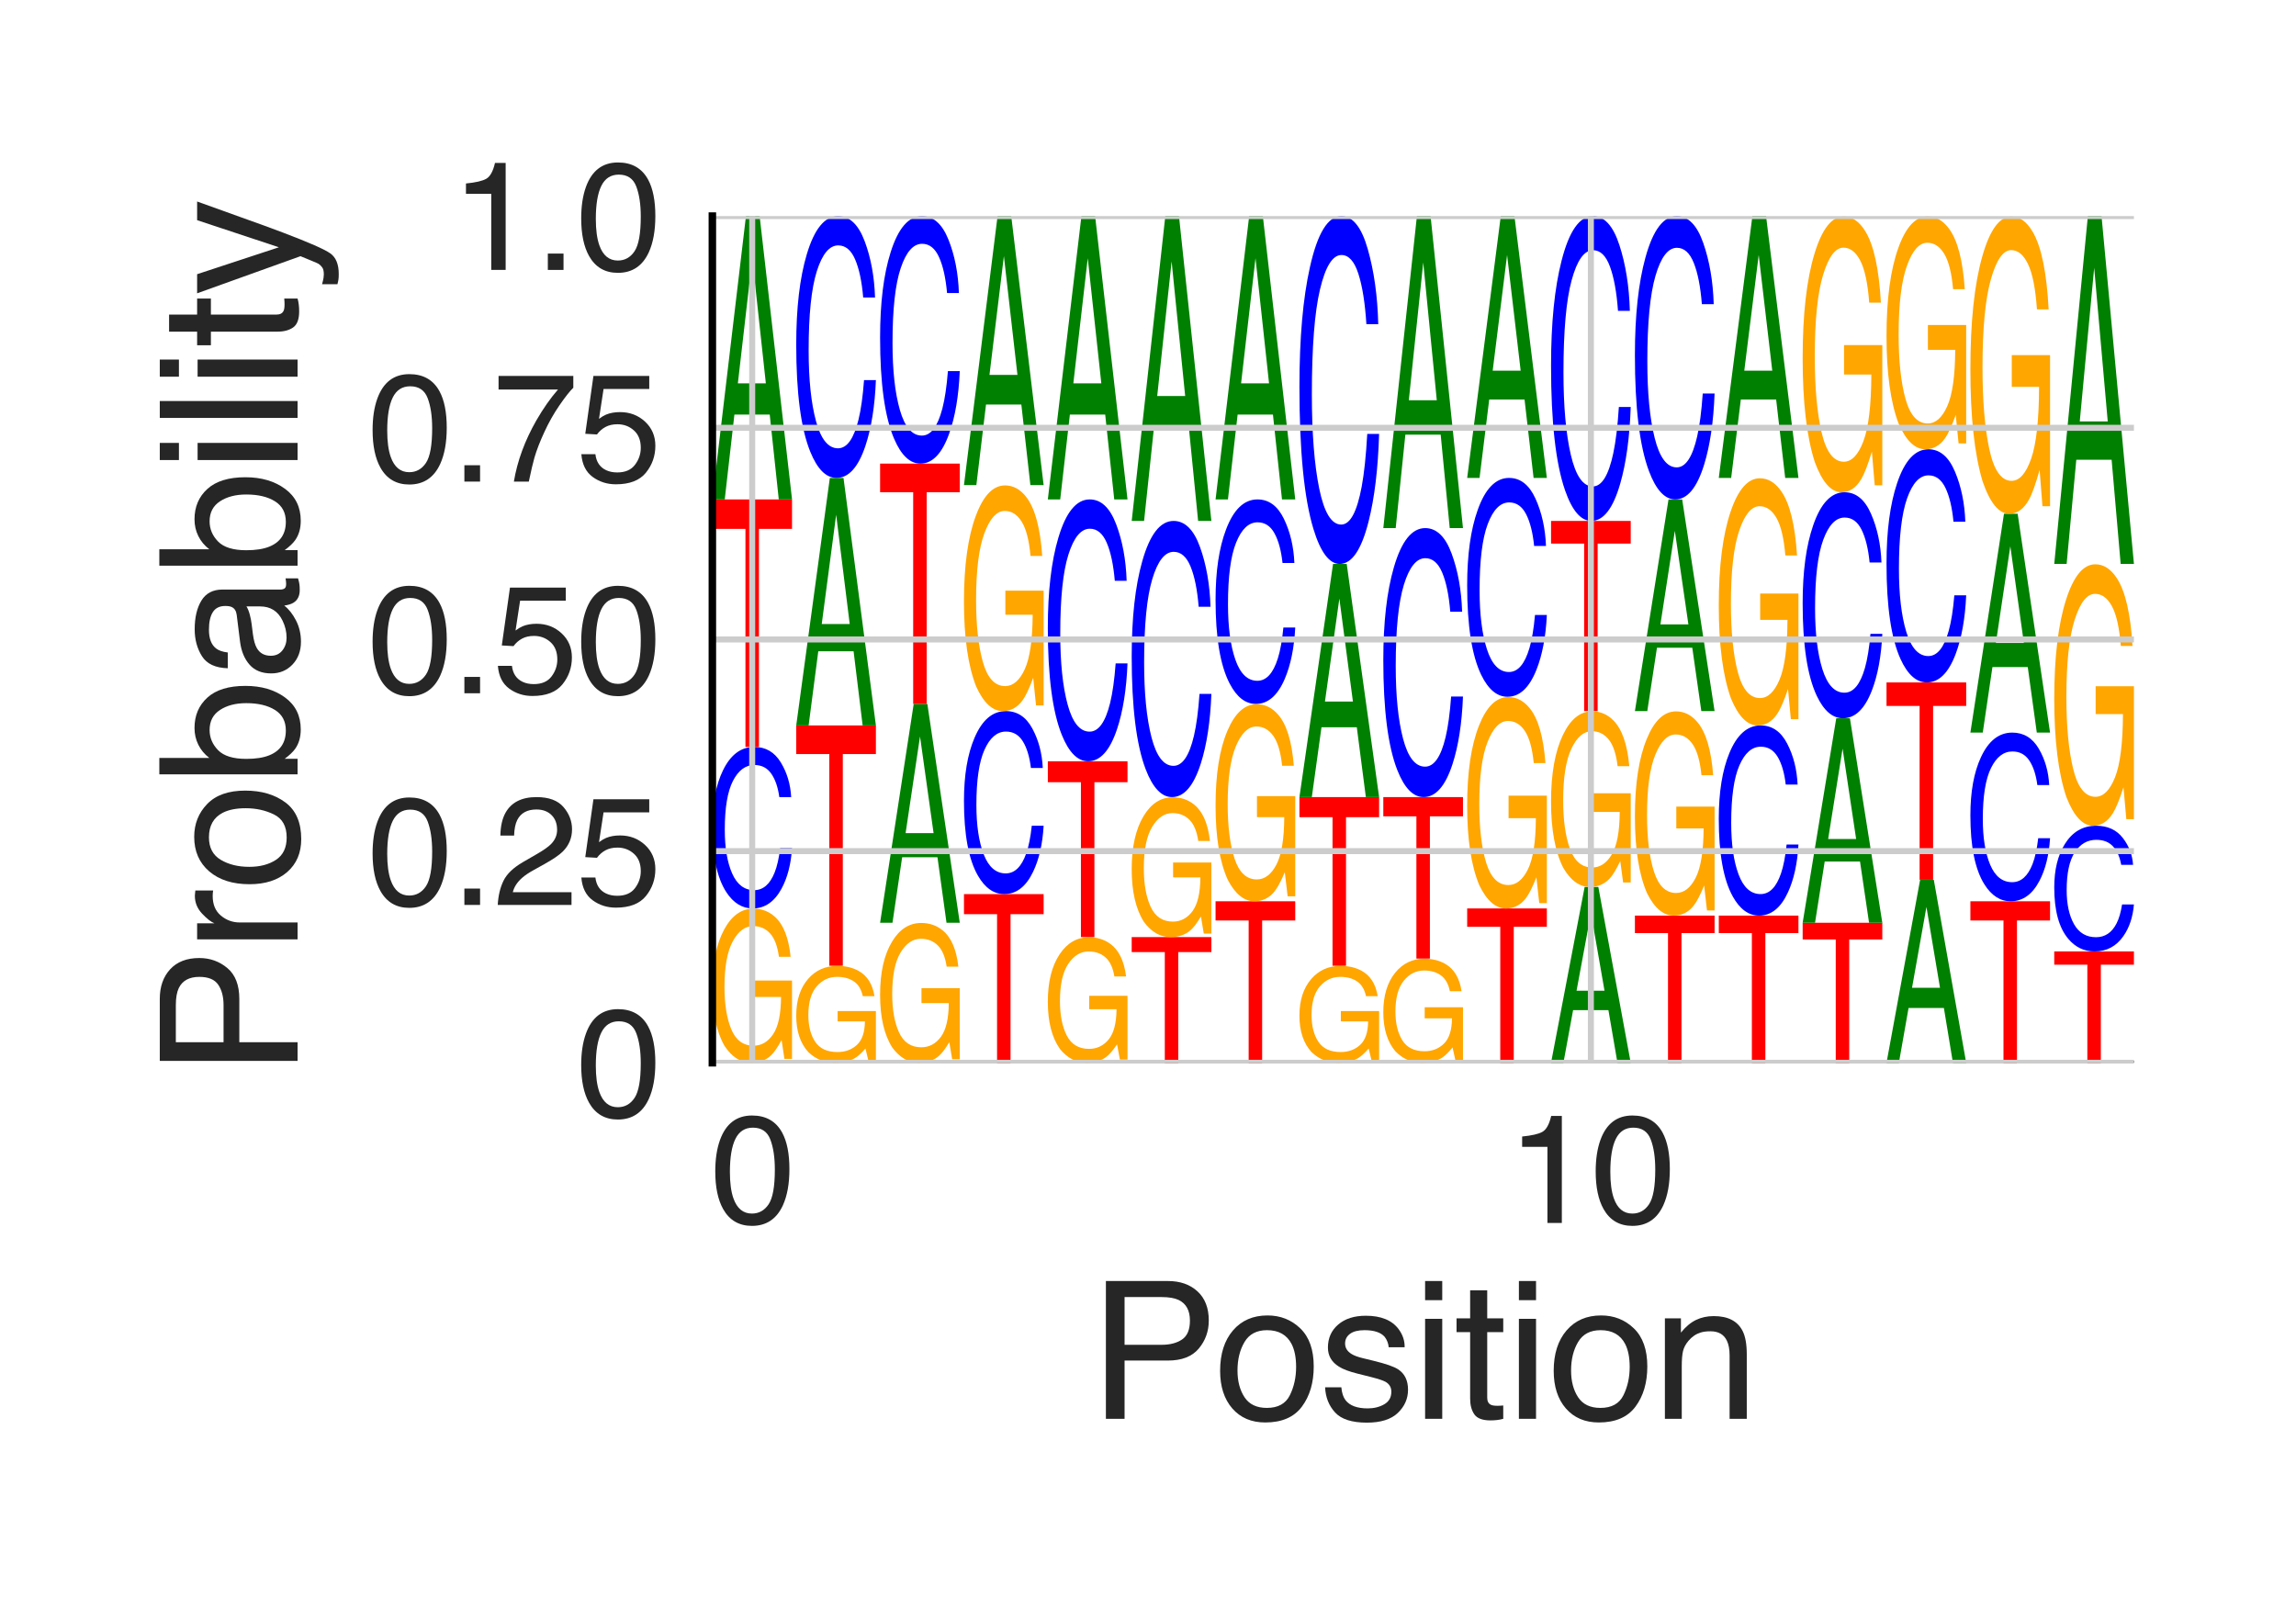 <?xml version="1.0" encoding="utf-8" standalone="no"?>
<!DOCTYPE svg PUBLIC "-//W3C//DTD SVG 1.1//EN"
  "http://www.w3.org/Graphics/SVG/1.1/DTD/svg11.dtd">
<svg height="216pt" version="1.1" viewBox="0 0 306 216" width="306pt" xmlns="http://www.w3.org/2000/svg" xmlns:xlink="http://www.w3.org/1999/xlink">
 <defs>
  <style type="text/css">*{stroke-linecap:butt;stroke-linejoin:round;}</style>
 </defs>
 <g id="figure_1">
  <g id="patch_1">
   <path d="M 0 216 
L 306 216 
L 306 0 
L 0 0 
z
" style="fill:#ffffff;"/>
  </g>
  <g id="axes_1">
   <g id="patch_2">
    <path d="M 94.94 141.64 
L 284.4 141.64 
L 284.4 28.8 
L 94.94 28.8 
z
" style="fill:#ffffff;"/>
   </g>
   <g id="line2d_1">
    <path clip-path="url(#p5f51f29106)" d="M 94.94 141.64 
L 284.4 141.64 
" style="fill:none;stroke:#000000;stroke-linecap:round;stroke-width:0.5;"/>
   </g>
   <g id="patch_3">
    <path clip-path="url(#p5f51f29106)" d="M 100.416 121.1 
Q 102.055 121.1 103.25 122.163 
Q 104.981 123.689 105.369 127.516 
L 103.812 127.516 
Q 103.526 125.377 102.632 124.399 
Q 101.738 123.422 100.376 123.422 
Q 98.763 123.422 97.659 125.458 
Q 96.555 127.49 96.555 131.517 
Q 96.555 134.995 97.464 137.18 
Q 98.376 139.365 100.432 139.365 
Q 102.006 139.365 103.039 137.835 
Q 104.072 136.3 104.095 132.869 
L 100.457 132.869 
L 100.457 130.679 
L 105.559 130.679 
L 105.559 141.121 
L 104.546 141.121 
L 104.166 138.609 
Q 103.369 140.084 102.751 140.658 
Q 101.713 141.64 100.115 141.64 
Q 98.052 141.64 96.563 139.395 
Q 94.94 136.576 94.94 131.661 
Q 94.94 126.759 96.522 123.864 
Q 98.026 121.1 100.416 121.1 
z
M 100.156 121.07 
L 100.156 121.07 
z
" style="fill:#ffa600;"/>
   </g>
   <g id="patch_4">
    <path clip-path="url(#p5f51f29106)" d="M 100.523 99.546 
Q 102.797 99.546 104.051 101.593 
Q 105.306 103.637 105.444 106.237 
L 103.864 106.237 
Q 103.595 104.265 102.792 103.112 
Q 101.989 101.954 100.539 101.954 
Q 98.771 101.954 97.683 104.078 
Q 96.596 106.197 96.596 110.577 
Q 96.596 114.17 97.576 116.405 
Q 98.56 118.635 100.508 118.635 
Q 102.299 118.635 103.238 116.285 
Q 103.733 115.047 103.978 113.026 
L 105.559 113.026 
Q 105.347 116.253 104.158 118.439 
Q 102.732 121.07 100.312 121.07 
Q 98.226 121.07 96.807 118.911 
Q 94.94 116.062 94.94 110.105 
Q 94.94 105.587 96.343 102.693 
Q 97.858 99.546 100.523 99.546 
z
M 100.197 99.546 
L 100.197 99.546 
z
" style="fill:#0000ff;"/>
   </g>
   <g id="patch_5">
    <path clip-path="url(#p5f51f29106)" d="M 105.559 66.56 
L 105.559 70.49 
L 101.149 70.49 
L 101.149 99.546 
L 99.35 99.546 
L 99.35 70.49 
L 94.94 70.49 
L 94.94 66.56 
L 105.559 66.56 
z
" style="fill:#ff0000;"/>
   </g>
   <g id="patch_6">
    <path clip-path="url(#p5f51f29106)" d="M 102.068 51.089 
L 100.261 34.409 
L 98.34 51.089 
L 102.068 51.089 
z
M 99.419 28.8 
L 101.241 28.8 
L 105.559 66.56 
L 103.791 66.56 
L 102.586 55.251 
L 97.879 55.251 
L 96.591 66.56 
L 94.94 66.56 
L 99.419 28.8 
z
M 100.253 28.8 
L 100.253 28.8 
z
" style="fill:#008000;"/>
   </g>
   <g id="patch_7">
    <path clip-path="url(#p5f51f29106)" d="M 111.594 128.729 
Q 113.232 128.729 114.427 129.397 
Q 116.159 130.357 116.546 132.762 
L 114.989 132.762 
Q 114.703 131.418 113.809 130.803 
Q 112.916 130.189 111.554 130.189 
Q 109.941 130.189 108.837 131.469 
Q 107.733 132.746 107.733 135.277 
Q 107.733 137.463 108.642 138.837 
Q 109.553 140.21 111.609 140.21 
Q 113.184 140.21 114.217 139.248 
Q 115.25 138.283 115.273 136.127 
L 111.635 136.127 
L 111.635 134.75 
L 116.736 134.75 
L 116.736 141.314 
L 115.724 141.314 
L 115.344 139.735 
Q 114.546 140.662 113.928 141.023 
Q 112.89 141.64 111.293 141.64 
Q 109.229 141.64 107.741 140.229 
Q 106.118 138.457 106.118 135.368 
Q 106.118 132.286 107.7 130.466 
Q 109.204 128.729 111.594 128.729 
z
M 111.333 128.711 
L 111.333 128.711 
z
" style="fill:#ffa600;"/>
   </g>
   <g id="patch_8">
    <path clip-path="url(#p5f51f29106)" d="M 116.736 96.681 
L 116.736 100.497 
L 112.326 100.497 
L 112.326 128.711 
L 110.528 128.711 
L 110.528 100.497 
L 106.118 100.497 
L 106.118 96.681 
L 116.736 96.681 
z
" style="fill:#ff0000;"/>
   </g>
   <g id="patch_9">
    <path clip-path="url(#p5f51f29106)" d="M 113.245 83.166 
L 111.439 68.595 
L 109.518 83.166 
L 113.245 83.166 
z
M 110.596 63.695 
L 112.418 63.695 
L 116.736 96.681 
L 114.969 96.681 
L 113.763 86.801 
L 109.057 86.801 
L 107.769 96.681 
L 106.118 96.681 
L 110.596 63.695 
z
M 111.431 63.695 
L 111.431 63.695 
z
" style="fill:#008000;"/>
   </g>
   <g id="patch_10">
    <path clip-path="url(#p5f51f29106)" d="M 111.701 28.8 
Q 113.975 28.8 115.229 32.12 
Q 116.483 35.433 116.622 39.647 
L 115.041 39.647 
Q 114.773 36.45 113.969 34.581 
Q 113.166 32.705 111.716 32.705 
Q 109.948 32.705 108.861 36.147 
Q 107.773 39.583 107.773 46.684 
Q 107.773 52.509 108.754 56.132 
Q 109.737 59.747 111.685 59.747 
Q 113.477 59.747 114.415 55.937 
Q 114.911 53.93 115.156 50.654 
L 116.736 50.654 
Q 116.525 55.886 115.336 59.43 
Q 113.909 63.695 111.49 63.695 
Q 109.403 63.695 107.985 60.195 
Q 106.118 55.576 106.118 45.919 
Q 106.118 38.594 107.521 33.903 
Q 109.036 28.8 111.701 28.8 
z
M 111.375 28.8 
L 111.375 28.8 
z
" style="fill:#0000ff;"/>
   </g>
   <g id="patch_11">
    <path clip-path="url(#p5f51f29106)" d="M 122.772 123.007 
Q 124.41 123.007 125.605 123.972 
Q 127.337 125.356 127.724 128.827 
L 126.167 128.827 
Q 125.881 126.887 124.987 126 
Q 124.093 125.113 122.731 125.113 
Q 121.118 125.113 120.014 126.961 
Q 118.911 128.804 118.911 132.457 
Q 118.911 135.612 119.819 137.594 
Q 120.731 139.577 122.787 139.577 
Q 124.362 139.577 125.395 138.188 
Q 126.428 136.796 126.45 133.683 
L 122.812 133.683 
L 122.812 131.697 
L 127.914 131.697 
L 127.914 141.169 
L 126.901 141.169 
L 126.521 138.89 
Q 125.724 140.228 125.106 140.749 
Q 124.068 141.64 122.47 141.64 
Q 120.407 141.64 118.918 139.604 
Q 117.295 137.046 117.295 132.588 
Q 117.295 128.141 118.878 125.514 
Q 120.382 123.007 122.772 123.007 
z
M 122.511 122.98 
L 122.511 122.98 
z
" style="fill:#ffa600;"/>
   </g>
   <g id="patch_12">
    <path clip-path="url(#p5f51f29106)" d="M 124.423 111.031 
L 122.616 98.148 
L 120.696 111.031 
L 124.423 111.031 
z
M 121.774 93.815 
L 123.596 93.815 
L 127.914 122.98 
L 126.146 122.98 
L 124.941 114.246 
L 120.234 114.246 
L 118.946 122.98 
L 117.295 122.98 
L 121.774 93.815 
z
M 122.608 93.815 
L 122.608 93.815 
z
" style="fill:#008000;"/>
   </g>
   <g id="patch_13">
    <path clip-path="url(#p5f51f29106)" d="M 127.914 61.785 
L 127.914 65.601 
L 123.504 65.601 
L 123.504 93.815 
L 121.705 93.815 
L 121.705 65.601 
L 117.295 65.601 
L 117.295 61.785 
L 127.914 61.785 
z
" style="fill:#ff0000;"/>
   </g>
   <g id="patch_14">
    <path clip-path="url(#p5f51f29106)" d="M 122.878 28.8 
Q 125.152 28.8 126.407 31.938 
Q 127.661 35.07 127.799 39.054 
L 126.219 39.054 
Q 125.95 36.032 125.147 34.265 
Q 124.344 32.491 122.894 32.491 
Q 121.126 32.491 120.039 35.745 
Q 118.951 38.992 118.951 45.705 
Q 118.951 51.211 119.932 54.636 
Q 120.915 58.053 122.863 58.053 
Q 124.654 58.053 125.593 54.451 
Q 126.088 52.555 126.334 49.458 
L 127.914 49.458 
Q 127.703 54.404 126.514 57.753 
Q 125.087 61.785 122.667 61.785 
Q 120.581 61.785 119.162 58.476 
Q 117.295 54.11 117.295 44.982 
Q 117.295 38.058 118.698 33.623 
Q 120.213 28.8 122.878 28.8 
z
M 122.552 28.8 
L 122.552 28.8 
z
" style="fill:#0000ff;"/>
   </g>
   <g id="patch_15">
    <path clip-path="url(#p5f51f29106)" d="M 139.091 119.16 
L 139.091 121.839 
L 134.681 121.839 
L 134.681 141.64 
L 132.883 141.64 
L 132.883 121.839 
L 128.473 121.839 
L 128.473 119.16 
L 139.091 119.16 
z
" style="fill:#ff0000;"/>
   </g>
   <g id="patch_16">
    <path clip-path="url(#p5f51f29106)" d="M 134.056 94.77 
Q 136.33 94.77 137.584 97.091 
Q 138.838 99.406 138.977 102.352 
L 137.396 102.352 
Q 137.128 100.118 136.325 98.811 
Q 135.521 97.499 134.072 97.499 
Q 132.304 97.499 131.216 99.906 
Q 130.129 102.307 130.129 107.271 
Q 130.129 111.341 131.109 113.874 
Q 132.092 116.401 134.04 116.401 
Q 135.832 116.401 136.771 113.737 
Q 137.266 112.335 137.511 110.045 
L 139.091 110.045 
Q 138.88 113.702 137.691 116.179 
Q 136.265 119.16 133.845 119.16 
Q 131.758 119.16 130.34 116.714 
Q 128.473 113.485 128.473 106.736 
Q 128.473 101.616 129.876 98.337 
Q 131.391 94.77 134.056 94.77 
z
M 133.73 94.77 
L 133.73 94.77 
z
" style="fill:#0000ff;"/>
   </g>
   <g id="patch_17">
    <path clip-path="url(#p5f51f29106)" d="M 133.949 64.694 
Q 135.587 64.694 136.782 66.25 
Q 138.514 68.485 138.902 74.089 
L 137.344 74.089 
Q 137.058 70.957 136.165 69.525 
Q 135.271 68.093 133.909 68.093 
Q 132.296 68.093 131.192 71.075 
Q 130.088 74.051 130.088 79.947 
Q 130.088 85.04 130.997 88.24 
Q 131.909 91.44 133.964 91.44 
Q 135.539 91.44 136.572 89.198 
Q 137.605 86.951 137.628 81.927 
L 133.99 81.927 
L 133.99 78.72 
L 139.091 78.72 
L 139.091 94.011 
L 138.079 94.011 
L 137.699 90.331 
Q 136.901 92.492 136.284 93.332 
Q 135.246 94.77 133.648 94.77 
Q 131.584 94.77 130.096 91.483 
Q 128.473 87.356 128.473 80.159 
Q 128.473 72.98 130.055 68.741 
Q 131.559 64.694 133.949 64.694 
z
M 133.688 64.65 
L 133.688 64.65 
z
" style="fill:#ffa600;"/>
   </g>
   <g id="patch_18">
    <path clip-path="url(#p5f51f29106)" d="M 135.6 49.962 
L 133.794 34.126 
L 131.873 49.962 
L 135.6 49.962 
z
M 132.951 28.8 
L 134.773 28.8 
L 139.091 64.65 
L 137.324 64.65 
L 136.119 53.913 
L 131.412 53.913 
L 130.124 64.65 
L 128.473 64.65 
L 132.951 28.8 
z
M 133.786 28.8 
L 133.786 28.8 
z
" style="fill:#008000;"/>
   </g>
   <g id="patch_19">
    <path clip-path="url(#p5f51f29106)" d="M 145.127 124.915 
Q 146.765 124.915 147.96 125.78 
Q 149.692 127.023 150.079 130.139 
L 148.522 130.139 
Q 148.236 128.398 147.342 127.601 
Q 146.448 126.805 145.086 126.805 
Q 143.473 126.805 142.37 128.463 
Q 141.266 130.118 141.266 133.397 
Q 141.266 136.229 142.175 138.008 
Q 143.086 139.788 145.142 139.788 
Q 146.717 139.788 147.75 138.541 
Q 148.783 137.292 148.806 134.498 
L 145.167 134.498 
L 145.167 132.715 
L 150.269 132.715 
L 150.269 141.218 
L 149.256 141.218 
L 148.876 139.172 
Q 148.079 140.373 147.461 140.84 
Q 146.423 141.64 144.825 141.64 
Q 142.762 141.64 141.273 139.812 
Q 139.65 137.517 139.65 133.515 
Q 139.65 129.523 141.233 127.165 
Q 142.737 124.915 145.127 124.915 
z
M 144.866 124.891 
L 144.866 124.891 
z
" style="fill:#ffa600;"/>
   </g>
   <g id="patch_20">
    <path clip-path="url(#p5f51f29106)" d="M 150.269 101.456 
L 150.269 104.248 
L 145.859 104.248 
L 145.859 124.891 
L 144.06 124.891 
L 144.06 104.248 
L 139.65 104.248 
L 139.65 101.456 
L 150.269 101.456 
z
" style="fill:#ff0000;"/>
   </g>
   <g id="patch_21">
    <path clip-path="url(#p5f51f29106)" d="M 145.233 66.56 
Q 147.507 66.56 148.762 69.88 
Q 150.016 73.193 150.154 77.408 
L 148.574 77.408 
Q 148.305 74.211 147.502 72.341 
Q 146.699 70.465 145.249 70.465 
Q 143.481 70.465 142.394 73.908 
Q 141.306 77.343 141.306 84.445 
Q 141.306 90.269 142.287 93.892 
Q 143.27 97.508 145.218 97.508 
Q 147.009 97.508 147.948 93.697 
Q 148.444 91.691 148.689 88.414 
L 150.269 88.414 
Q 150.058 93.647 148.869 97.19 
Q 147.442 101.456 145.022 101.456 
Q 142.936 101.456 141.517 97.955 
Q 139.65 93.336 139.65 83.68 
Q 139.65 76.354 141.053 71.663 
Q 142.568 66.56 145.233 66.56 
z
M 144.908 66.56 
L 144.908 66.56 
z
" style="fill:#0000ff;"/>
   </g>
   <g id="patch_22">
    <path clip-path="url(#p5f51f29106)" d="M 146.778 51.089 
L 144.971 34.409 
L 143.051 51.089 
L 146.778 51.089 
z
M 144.129 28.8 
L 145.951 28.8 
L 150.269 66.56 
L 148.501 66.56 
L 147.296 55.251 
L 142.589 55.251 
L 141.301 66.56 
L 139.65 66.56 
L 144.129 28.8 
z
M 144.964 28.8 
L 144.964 28.8 
z
" style="fill:#008000;"/>
   </g>
   <g id="patch_23">
    <path clip-path="url(#p5f51f29106)" d="M 161.447 124.891 
L 161.447 126.886 
L 157.037 126.886 
L 157.037 141.64 
L 155.238 141.64 
L 155.238 126.886 
L 150.828 126.886 
L 150.828 124.891 
L 161.447 124.891 
z
" style="fill:#ff0000;"/>
   </g>
   <g id="patch_24">
    <path clip-path="url(#p5f51f29106)" d="M 156.304 106.258 
Q 157.942 106.258 159.138 107.222 
Q 160.869 108.607 161.257 112.078 
L 159.7 112.078 
Q 159.414 110.138 158.52 109.251 
Q 157.626 108.364 156.264 108.364 
Q 154.651 108.364 153.547 110.211 
Q 152.443 112.055 152.443 115.707 
Q 152.443 118.862 153.352 120.845 
Q 154.264 122.827 156.32 122.827 
Q 157.894 122.827 158.927 121.439 
Q 159.96 120.046 159.983 116.934 
L 156.345 116.934 
L 156.345 114.947 
L 161.447 114.947 
L 161.447 124.42 
L 160.434 124.42 
L 160.054 122.141 
Q 159.257 123.479 158.639 124 
Q 157.601 124.891 156.003 124.891 
Q 153.94 124.891 152.451 122.854 
Q 150.828 120.297 150.828 115.838 
Q 150.828 111.391 152.41 108.765 
Q 153.914 106.258 156.304 106.258 
z
M 156.044 106.231 
L 156.044 106.231 
z
" style="fill:#ffa600;"/>
   </g>
   <g id="patch_25">
    <path clip-path="url(#p5f51f29106)" d="M 156.411 69.426 
Q 158.685 69.426 159.939 72.927 
Q 161.194 76.421 161.332 80.867 
L 159.752 80.867 
Q 159.483 77.495 158.68 75.523 
Q 157.877 73.544 156.427 73.544 
Q 154.659 73.544 153.571 77.175 
Q 152.484 80.798 152.484 88.289 
Q 152.484 94.432 153.464 98.253 
Q 154.447 102.067 156.395 102.067 
Q 158.187 102.067 159.126 98.048 
Q 159.621 95.932 159.866 92.476 
L 161.447 92.476 
Q 161.235 97.994 160.046 101.732 
Q 158.62 106.231 156.2 106.231 
Q 154.114 106.231 152.695 102.539 
Q 150.828 97.667 150.828 87.482 
Q 150.828 79.755 152.231 74.807 
Q 153.746 69.426 156.411 69.426 
z
M 156.085 69.426 
L 156.085 69.426 
z
" style="fill:#0000ff;"/>
   </g>
   <g id="patch_26">
    <path clip-path="url(#p5f51f29106)" d="M 157.955 52.781 
L 156.149 34.835 
L 154.228 52.781 
L 157.955 52.781 
z
M 155.307 28.8 
L 157.129 28.8 
L 161.447 69.426 
L 159.679 69.426 
L 158.474 57.258 
L 153.767 57.258 
L 152.479 69.426 
L 150.828 69.426 
L 155.307 28.8 
z
M 156.141 28.8 
L 156.141 28.8 
z
" style="fill:#008000;"/>
   </g>
   <g id="patch_27">
    <path clip-path="url(#p5f51f29106)" d="M 172.624 120.115 
L 172.624 122.68 
L 168.214 122.68 
L 168.214 141.64 
L 166.415 141.64 
L 166.415 122.68 
L 162.005 122.68 
L 162.005 120.115 
L 172.624 120.115 
z
" style="fill:#ff0000;"/>
   </g>
   <g id="patch_28">
    <path clip-path="url(#p5f51f29106)" d="M 167.482 93.853 
Q 169.12 93.853 170.315 95.212 
Q 172.047 97.164 172.434 102.057 
L 170.877 102.057 
Q 170.591 99.322 169.697 98.072 
Q 168.804 96.822 167.441 96.822 
Q 165.829 96.822 164.725 99.425 
Q 163.621 102.024 163.621 107.172 
Q 163.621 111.619 164.53 114.413 
Q 165.441 117.207 167.497 117.207 
Q 169.072 117.207 170.105 115.25 
Q 171.138 113.288 171.161 108.901 
L 167.522 108.901 
L 167.522 106.101 
L 172.624 106.101 
L 172.624 119.452 
L 171.611 119.452 
L 171.232 116.239 
Q 170.434 118.126 169.816 118.86 
Q 168.778 120.115 167.181 120.115 
Q 165.117 120.115 163.628 117.245 
Q 162.005 113.641 162.005 107.357 
Q 162.005 101.089 163.588 97.387 
Q 165.092 93.853 167.482 93.853 
z
M 167.221 93.815 
L 167.221 93.815 
z
" style="fill:#ffa600;"/>
   </g>
   <g id="patch_29">
    <path clip-path="url(#p5f51f29106)" d="M 167.589 66.56 
Q 169.863 66.56 171.117 69.153 
Q 172.371 71.741 172.509 75.033 
L 170.929 75.033 
Q 170.661 72.536 169.857 71.076 
Q 169.054 69.61 167.604 69.61 
Q 165.836 69.61 164.749 72.299 
Q 163.661 74.982 163.661 80.529 
Q 163.661 85.078 164.642 87.908 
Q 165.625 90.732 167.573 90.732 
Q 169.365 90.732 170.303 87.756 
Q 170.799 86.189 171.044 83.629 
L 172.624 83.629 
Q 172.413 87.716 171.224 90.484 
Q 169.797 93.815 167.377 93.815 
Q 165.291 93.815 163.873 91.081 
Q 162.005 87.474 162.005 79.931 
Q 162.005 74.21 163.408 70.546 
Q 164.924 66.56 167.589 66.56 
z
M 167.263 66.56 
L 167.263 66.56 
z
" style="fill:#0000ff;"/>
   </g>
   <g id="patch_30">
    <path clip-path="url(#p5f51f29106)" d="M 169.133 51.089 
L 167.327 34.409 
L 165.406 51.089 
L 169.133 51.089 
z
M 166.484 28.8 
L 168.306 28.8 
L 172.624 66.56 
L 170.857 66.56 
L 169.651 55.251 
L 164.945 55.251 
L 163.656 66.56 
L 162.005 66.56 
L 166.484 28.8 
z
M 167.319 28.8 
L 167.319 28.8 
z
" style="fill:#008000;"/>
   </g>
   <g id="patch_31">
    <path clip-path="url(#p5f51f29106)" d="M 178.66 128.729 
Q 180.298 128.729 181.493 129.397 
Q 183.225 130.357 183.612 132.762 
L 182.055 132.762 
Q 181.769 131.418 180.875 130.803 
Q 179.981 130.189 178.619 130.189 
Q 177.006 130.189 175.902 131.469 
Q 174.798 132.746 174.798 135.277 
Q 174.798 137.463 175.707 138.837 
Q 176.619 140.21 178.675 140.21 
Q 180.25 140.21 181.283 139.248 
Q 182.316 138.283 182.338 136.127 
L 178.7 136.127 
L 178.7 134.75 
L 183.802 134.75 
L 183.802 141.314 
L 182.789 141.314 
L 182.409 139.735 
Q 181.612 140.662 180.994 141.023 
Q 179.956 141.64 178.358 141.64 
Q 176.295 141.64 174.806 140.229 
Q 173.183 138.457 173.183 135.368 
Q 173.183 132.286 174.765 130.466 
Q 176.269 128.729 178.66 128.729 
z
M 178.399 128.711 
L 178.399 128.711 
z
" style="fill:#ffa600;"/>
   </g>
   <g id="patch_32">
    <path clip-path="url(#p5f51f29106)" d="M 183.802 106.231 
L 183.802 108.909 
L 179.392 108.909 
L 179.392 128.711 
L 177.593 128.711 
L 177.593 108.909 
L 173.183 108.909 
L 173.183 106.231 
L 183.802 106.231 
z
" style="fill:#ff0000;"/>
   </g>
   <g id="patch_33">
    <path clip-path="url(#p5f51f29106)" d="M 180.311 93.499 
L 178.504 79.772 
L 176.584 93.499 
L 180.311 93.499 
z
M 177.662 75.156 
L 179.484 75.156 
L 183.802 106.231 
L 182.034 106.231 
L 180.829 96.924 
L 176.122 96.924 
L 174.834 106.231 
L 173.183 106.231 
L 177.662 75.156 
z
M 178.496 75.156 
L 178.496 75.156 
z
" style="fill:#008000;"/>
   </g>
   <g id="patch_34">
    <path clip-path="url(#p5f51f29106)" d="M 178.766 28.8 
Q 181.04 28.8 182.294 33.21 
Q 183.549 37.611 183.687 43.21 
L 182.107 43.21 
Q 181.838 38.963 181.035 36.48 
Q 180.232 33.987 178.782 33.987 
Q 177.014 33.987 175.926 38.56 
Q 174.839 43.124 174.839 52.558 
Q 174.839 60.295 175.819 65.108 
Q 176.803 69.911 178.751 69.911 
Q 180.542 69.911 181.481 64.849 
Q 181.976 62.184 182.221 57.831 
L 183.802 57.831 
Q 183.591 64.782 182.401 69.49 
Q 180.975 75.156 178.555 75.156 
Q 176.469 75.156 175.05 70.506 
Q 173.183 64.37 173.183 51.542 
Q 173.183 41.81 174.586 35.578 
Q 176.101 28.8 178.766 28.8 
z
M 178.44 28.8 
L 178.44 28.8 
z
" style="fill:#0000ff;"/>
   </g>
   <g id="patch_35">
    <path clip-path="url(#p5f51f29106)" d="M 189.837 127.776 
Q 191.475 127.776 192.67 128.493 
Q 194.402 129.523 194.789 132.106 
L 193.232 132.106 
Q 192.946 130.663 192.052 130.003 
Q 191.159 129.343 189.797 129.343 
Q 188.184 129.343 187.08 130.717 
Q 185.976 132.089 185.976 134.807 
Q 185.976 137.154 186.885 138.63 
Q 187.796 140.105 189.852 140.105 
Q 191.427 140.105 192.46 139.071 
Q 193.493 138.035 193.516 135.719 
L 189.878 135.719 
L 189.878 134.242 
L 194.979 134.242 
L 194.979 141.29 
L 193.967 141.29 
L 193.587 139.594 
Q 192.789 140.59 192.171 140.977 
Q 191.133 141.64 189.536 141.64 
Q 187.472 141.64 185.984 140.125 
Q 184.361 138.222 184.361 134.904 
Q 184.361 131.596 185.943 129.641 
Q 187.447 127.776 189.837 127.776 
z
M 189.576 127.756 
L 189.576 127.756 
z
" style="fill:#ffa600;"/>
   </g>
   <g id="patch_36">
    <path clip-path="url(#p5f51f29106)" d="M 194.979 106.231 
L 194.979 108.796 
L 190.569 108.796 
L 190.569 127.756 
L 188.771 127.756 
L 188.771 108.796 
L 184.361 108.796 
L 184.361 106.231 
L 194.979 106.231 
z
" style="fill:#ff0000;"/>
   </g>
   <g id="patch_37">
    <path clip-path="url(#p5f51f29106)" d="M 189.944 70.381 
Q 192.218 70.381 193.472 73.791 
Q 194.726 77.195 194.865 81.525 
L 193.284 81.525 
Q 193.016 78.24 192.213 76.32 
Q 191.409 74.392 189.959 74.392 
Q 188.191 74.392 187.104 77.929 
Q 186.017 81.458 186.017 88.754 
Q 186.017 94.738 186.997 98.46 
Q 187.98 102.175 189.928 102.175 
Q 191.72 102.175 192.658 98.26 
Q 193.154 96.199 193.399 92.832 
L 194.979 92.832 
Q 194.768 98.208 193.579 101.849 
Q 192.153 106.231 189.733 106.231 
Q 187.646 106.231 186.228 102.635 
Q 184.361 97.889 184.361 87.968 
Q 184.361 80.442 185.764 75.623 
Q 187.279 70.381 189.944 70.381 
z
M 189.618 70.381 
L 189.618 70.381 
z
" style="fill:#0000ff;"/>
   </g>
   <g id="patch_38">
    <path clip-path="url(#p5f51f29106)" d="M 191.488 53.344 
L 189.682 34.977 
L 187.761 53.344 
L 191.488 53.344 
z
M 188.839 28.8 
L 190.661 28.8 
L 194.979 70.381 
L 193.212 70.381 
L 192.007 57.927 
L 187.3 57.927 
L 186.012 70.381 
L 184.361 70.381 
L 188.839 28.8 
z
M 189.674 28.8 
L 189.674 28.8 
z
" style="fill:#008000;"/>
   </g>
   <g id="patch_39">
    <path clip-path="url(#p5f51f29106)" d="M 206.157 121.07 
L 206.157 123.521 
L 201.747 123.521 
L 201.747 141.64 
L 199.948 141.64 
L 199.948 123.521 
L 195.538 123.521 
L 195.538 121.07 
L 206.157 121.07 
z
" style="fill:#ff0000;"/>
   </g>
   <g id="patch_40">
    <path clip-path="url(#p5f51f29106)" d="M 201.015 92.901 
Q 202.653 92.901 203.848 94.359 
Q 205.58 96.452 205.967 101.7 
L 204.41 101.7 
Q 204.124 98.767 203.23 97.426 
Q 202.336 96.085 200.974 96.085 
Q 199.361 96.085 198.257 98.878 
Q 197.154 101.665 197.154 107.187 
Q 197.154 111.957 198.063 114.954 
Q 198.974 117.951 201.03 117.951 
Q 202.605 117.951 203.638 115.852 
Q 204.671 113.747 204.694 109.041 
L 201.055 109.041 
L 201.055 106.038 
L 206.157 106.038 
L 206.157 120.359 
L 205.144 120.359 
L 204.764 116.913 
Q 203.967 118.936 203.349 119.723 
Q 202.311 121.07 200.713 121.07 
Q 198.65 121.07 197.161 117.992 
Q 195.538 114.126 195.538 107.385 
Q 195.538 100.662 197.121 96.691 
Q 198.625 92.901 201.015 92.901 
z
M 200.754 92.86 
L 200.754 92.86 
z
" style="fill:#ffa600;"/>
   </g>
   <g id="patch_41">
    <path clip-path="url(#p5f51f29106)" d="M 201.121 63.695 
Q 203.395 63.695 204.65 66.47 
Q 205.904 69.239 206.042 72.761 
L 204.462 72.761 
Q 204.193 70.089 203.39 68.527 
Q 202.587 66.959 201.137 66.959 
Q 199.369 66.959 198.282 69.836 
Q 197.194 72.707 197.194 78.643 
Q 197.194 83.511 198.175 86.539 
Q 199.158 89.561 201.106 89.561 
Q 202.897 89.561 203.836 86.376 
Q 204.332 84.699 204.577 81.96 
L 206.157 81.96 
Q 205.946 86.334 204.757 89.295 
Q 203.33 92.86 200.91 92.86 
Q 198.824 92.86 197.405 89.935 
Q 195.538 86.074 195.538 78.003 
Q 195.538 71.881 196.941 67.96 
Q 198.456 63.695 201.121 63.695 
z
M 200.795 63.695 
L 200.795 63.695 
z
" style="fill:#0000ff;"/>
   </g>
   <g id="patch_42">
    <path clip-path="url(#p5f51f29106)" d="M 202.666 49.398 
L 200.859 33.984 
L 198.939 49.398 
L 202.666 49.398 
z
M 200.017 28.8 
L 201.839 28.8 
L 206.157 63.695 
L 204.389 63.695 
L 203.184 53.244 
L 198.477 53.244 
L 197.189 63.695 
L 195.538 63.695 
L 200.017 28.8 
z
M 200.851 28.8 
L 200.851 28.8 
z
" style="fill:#008000;"/>
   </g>
   <g id="patch_43">
    <path clip-path="url(#p5f51f29106)" d="M 213.843 132.038 
L 212.037 121.686 
L 210.116 132.038 
L 213.843 132.038 
z
M 211.194 118.205 
L 213.017 118.205 
L 217.335 141.64 
L 215.567 141.64 
L 214.362 134.621 
L 209.655 134.621 
L 208.367 141.64 
L 206.716 141.64 
L 211.194 118.205 
z
M 212.029 118.205 
L 212.029 118.205 
z
" style="fill:#008000;"/>
   </g>
   <g id="patch_44">
    <path clip-path="url(#p5f51f29106)" d="M 212.192 94.804 
Q 213.83 94.804 215.025 96.015 
Q 216.757 97.754 217.145 102.114 
L 215.588 102.114 
Q 215.301 99.677 214.408 98.563 
Q 213.514 97.449 212.152 97.449 
Q 210.539 97.449 209.435 99.769 
Q 208.331 102.085 208.331 106.672 
Q 208.331 110.634 209.24 113.124 
Q 210.152 115.614 212.207 115.614 
Q 213.782 115.614 214.815 113.87 
Q 215.848 112.121 215.871 108.212 
L 212.233 108.212 
L 212.233 105.718 
L 217.335 105.718 
L 217.335 117.614 
L 216.322 117.614 
L 215.942 114.752 
Q 215.144 116.432 214.527 117.086 
Q 213.489 118.205 211.891 118.205 
Q 209.827 118.205 208.339 115.648 
Q 206.716 112.436 206.716 106.837 
Q 206.716 101.252 208.298 97.953 
Q 209.802 94.804 212.192 94.804 
z
M 211.931 94.77 
L 211.931 94.77 
z
" style="fill:#ffa600;"/>
   </g>
   <g id="patch_45">
    <path clip-path="url(#p5f51f29106)" d="M 217.335 69.426 
L 217.335 72.445 
L 212.925 72.445 
L 212.925 94.77 
L 211.126 94.77 
L 211.126 72.445 
L 206.716 72.445 
L 206.716 69.426 
L 217.335 69.426 
z
" style="fill:#ff0000;"/>
   </g>
   <g id="patch_46">
    <path clip-path="url(#p5f51f29106)" d="M 212.299 28.8 
Q 214.573 28.8 215.827 32.665 
Q 217.082 36.522 217.22 41.429 
L 215.639 41.429 
Q 215.371 37.707 214.568 35.53 
Q 213.765 33.346 212.315 33.346 
Q 210.547 33.346 209.459 37.354 
Q 208.372 41.353 208.372 49.621 
Q 208.372 56.402 209.352 60.62 
Q 210.335 64.829 212.283 64.829 
Q 214.075 64.829 215.014 60.393 
Q 215.509 58.057 215.754 54.242 
L 217.335 54.242 
Q 217.123 60.334 215.934 64.46 
Q 214.508 69.426 212.088 69.426 
Q 210.002 69.426 208.583 65.35 
Q 206.716 59.973 206.716 48.73 
Q 206.716 40.202 208.119 34.74 
Q 209.634 28.8 212.299 28.8 
z
M 211.973 28.8 
L 211.973 28.8 
z
" style="fill:#0000ff;"/>
   </g>
   <g id="patch_47">
    <path clip-path="url(#p5f51f29106)" d="M 228.512 122.025 
L 228.512 124.362 
L 224.102 124.362 
L 224.102 141.64 
L 222.303 141.64 
L 222.303 124.362 
L 217.893 124.362 
L 217.893 122.025 
L 228.512 122.025 
z
" style="fill:#ff0000;"/>
   </g>
   <g id="patch_48">
    <path clip-path="url(#p5f51f29106)" d="M 223.37 94.81 
Q 225.008 94.81 226.203 96.218 
Q 227.935 98.241 228.322 103.311 
L 226.765 103.311 
Q 226.479 100.477 225.585 99.181 
Q 224.691 97.886 223.329 97.886 
Q 221.717 97.886 220.613 100.584 
Q 219.509 103.277 219.509 108.612 
Q 219.509 113.22 220.418 116.116 
Q 221.329 119.011 223.385 119.011 
Q 224.96 119.011 225.993 116.983 
Q 227.026 114.95 227.049 110.403 
L 223.41 110.403 
L 223.41 107.502 
L 228.512 107.502 
L 228.512 121.338 
L 227.499 121.338 
L 227.12 118.009 
Q 226.322 119.964 225.704 120.724 
Q 224.666 122.025 223.069 122.025 
Q 221.005 122.025 219.516 119.051 
Q 217.893 115.316 217.893 108.804 
Q 217.893 102.308 219.476 98.472 
Q 220.98 94.81 223.37 94.81 
z
M 223.109 94.77 
L 223.109 94.77 
z
" style="fill:#ffa600;"/>
   </g>
   <g id="patch_49">
    <path clip-path="url(#p5f51f29106)" d="M 225.021 83.212 
L 223.214 70.751 
L 221.294 83.212 
L 225.021 83.212 
z
M 222.372 66.56 
L 224.194 66.56 
L 228.512 94.77 
L 226.744 94.77 
L 225.539 86.322 
L 220.833 86.322 
L 219.544 94.77 
L 217.893 94.77 
L 222.372 66.56 
z
M 223.207 66.56 
L 223.207 66.56 
z
" style="fill:#008000;"/>
   </g>
   <g id="patch_50">
    <path clip-path="url(#p5f51f29106)" d="M 223.477 28.8 
Q 225.751 28.8 227.005 32.393 
Q 228.259 35.977 228.397 40.538 
L 226.817 40.538 
Q 226.548 37.078 225.745 35.056 
Q 224.942 33.025 223.492 33.025 
Q 221.724 33.025 220.637 36.75 
Q 219.549 40.468 219.549 48.153 
Q 219.549 54.455 220.53 58.376 
Q 221.513 62.288 223.461 62.288 
Q 225.252 62.288 226.191 58.165 
Q 226.687 55.994 226.932 52.448 
L 228.512 52.448 
Q 228.301 58.11 227.112 61.945 
Q 225.685 66.56 223.265 66.56 
Q 221.179 66.56 219.761 62.773 
Q 217.893 57.774 217.893 47.325 
Q 217.893 39.398 219.296 34.322 
Q 220.811 28.8 223.477 28.8 
z
M 223.151 28.8 
L 223.151 28.8 
z
" style="fill:#0000ff;"/>
   </g>
   <g id="patch_51">
    <path clip-path="url(#p5f51f29106)" d="M 239.69 122.025 
L 239.69 124.362 
L 235.28 124.362 
L 235.28 141.64 
L 233.481 141.64 
L 233.481 124.362 
L 229.071 124.362 
L 229.071 122.025 
L 239.69 122.025 
z
" style="fill:#ff0000;"/>
   </g>
   <g id="patch_52">
    <path clip-path="url(#p5f51f29106)" d="M 234.654 96.681 
Q 236.928 96.681 238.182 99.092 
Q 239.437 101.498 239.575 104.559 
L 237.995 104.559 
Q 237.726 102.237 236.923 100.879 
Q 236.12 99.516 234.67 99.516 
Q 232.902 99.516 231.814 102.017 
Q 230.727 104.512 230.727 109.67 
Q 230.727 113.9 231.707 116.532 
Q 232.691 119.158 234.638 119.158 
Q 236.43 119.158 237.369 116.39 
Q 237.864 114.933 238.109 112.553 
L 239.69 112.553 
Q 239.478 116.354 238.289 118.927 
Q 236.863 122.025 234.443 122.025 
Q 232.357 122.025 230.938 119.483 
Q 229.071 116.128 229.071 109.114 
Q 229.071 103.794 230.474 100.387 
Q 231.989 96.681 234.654 96.681 
z
M 234.328 96.681 
L 234.328 96.681 
z
" style="fill:#0000ff;"/>
   </g>
   <g id="patch_53">
    <path clip-path="url(#p5f51f29106)" d="M 234.547 63.743 
Q 236.186 63.743 237.381 65.448 
Q 239.112 67.895 239.5 74.031 
L 237.943 74.031 
Q 237.657 70.602 236.763 69.034 
Q 235.869 67.466 234.507 67.466 
Q 232.894 67.466 231.79 70.731 
Q 230.686 73.99 230.686 80.447 
Q 230.686 86.024 231.595 89.528 
Q 232.507 93.033 234.563 93.033 
Q 236.137 93.033 237.17 90.578 
Q 238.203 88.117 238.226 82.615 
L 234.588 82.615 
L 234.588 79.104 
L 239.69 79.104 
L 239.69 95.849 
L 238.677 95.849 
L 238.297 91.819 
Q 237.5 94.185 236.882 95.106 
Q 235.844 96.681 234.246 96.681 
Q 232.183 96.681 230.694 93.081 
Q 229.071 88.56 229.071 80.679 
Q 229.071 72.818 230.653 68.175 
Q 232.157 63.743 234.547 63.743 
z
M 234.287 63.695 
L 234.287 63.695 
z
" style="fill:#ffa600;"/>
   </g>
   <g id="patch_54">
    <path clip-path="url(#p5f51f29106)" d="M 236.198 49.398 
L 234.392 33.984 
L 232.471 49.398 
L 236.198 49.398 
z
M 233.55 28.8 
L 235.372 28.8 
L 239.69 63.695 
L 237.922 63.695 
L 236.717 53.244 
L 232.01 53.244 
L 230.722 63.695 
L 229.071 63.695 
L 233.55 28.8 
z
M 234.384 28.8 
L 234.384 28.8 
z
" style="fill:#008000;"/>
   </g>
   <g id="patch_55">
    <path clip-path="url(#p5f51f29106)" d="M 250.867 122.98 
L 250.867 125.204 
L 246.457 125.204 
L 246.457 141.64 
L 244.659 141.64 
L 244.659 125.204 
L 240.249 125.204 
L 240.249 122.98 
L 250.867 122.98 
z
" style="fill:#ff0000;"/>
   </g>
   <g id="patch_56">
    <path clip-path="url(#p5f51f29106)" d="M 247.376 111.814 
L 245.57 99.774 
L 243.649 111.814 
L 247.376 111.814 
z
M 244.727 95.725 
L 246.549 95.725 
L 250.867 122.98 
L 249.1 122.98 
L 247.894 114.818 
L 243.188 114.818 
L 241.9 122.98 
L 240.249 122.98 
L 244.727 95.725 
z
M 245.562 95.725 
L 245.562 95.725 
z
" style="fill:#008000;"/>
   </g>
   <g id="patch_57">
    <path clip-path="url(#p5f51f29106)" d="M 245.832 65.605 
Q 248.106 65.605 249.36 68.471 
Q 250.614 71.33 250.753 74.968 
L 249.172 74.968 
Q 248.904 72.209 248.1 70.595 
Q 247.297 68.976 245.847 68.976 
Q 244.079 68.976 242.992 71.947 
Q 241.904 74.912 241.904 81.042 
Q 241.904 86.07 242.885 89.197 
Q 243.868 92.318 245.816 92.318 
Q 247.608 92.318 248.546 89.029 
Q 249.042 87.297 249.287 84.469 
L 250.867 84.469 
Q 250.656 88.985 249.467 92.044 
Q 248.04 95.725 245.62 95.725 
Q 243.534 95.725 242.116 92.704 
Q 240.249 88.717 240.249 80.382 
Q 240.249 74.059 241.652 70.01 
Q 243.167 65.605 245.832 65.605 
z
M 245.506 65.605 
L 245.506 65.605 
z
" style="fill:#0000ff;"/>
   </g>
   <g id="patch_58">
    <path clip-path="url(#p5f51f29106)" d="M 245.725 28.853 
Q 247.363 28.853 248.558 30.755 
Q 250.29 33.486 250.677 40.333 
L 249.12 40.333 
Q 248.834 36.506 247.94 34.757 
Q 247.047 33.007 245.685 33.007 
Q 244.072 33.007 242.968 36.651 
Q 241.864 40.287 241.864 47.492 
Q 241.864 53.715 242.773 57.625 
Q 243.684 61.535 245.74 61.535 
Q 247.315 61.535 248.348 58.797 
Q 249.381 56.05 249.404 49.911 
L 245.766 49.911 
L 245.766 45.993 
L 250.867 45.993 
L 250.867 64.677 
L 249.855 64.677 
L 249.475 60.181 
Q 248.677 62.821 248.059 63.848 
Q 247.021 65.605 245.424 65.605 
Q 243.36 65.605 241.871 61.589 
Q 240.249 56.545 240.249 47.75 
Q 240.249 38.979 241.831 33.798 
Q 243.335 28.853 245.725 28.853 
z
M 245.464 28.8 
L 245.464 28.8 
z
" style="fill:#ffa600;"/>
   </g>
   <g id="patch_59">
    <path clip-path="url(#p5f51f29106)" d="M 258.554 131.647 
L 256.747 120.873 
L 254.827 131.647 
L 258.554 131.647 
z
M 255.905 117.25 
L 257.727 117.25 
L 262.045 141.64 
L 260.277 141.64 
L 259.072 134.335 
L 254.365 134.335 
L 253.077 141.64 
L 251.426 141.64 
L 255.905 117.25 
z
M 256.739 117.25 
L 256.739 117.25 
z
" style="fill:#008000;"/>
   </g>
   <g id="patch_60">
    <path clip-path="url(#p5f51f29106)" d="M 262.045 90.95 
L 262.045 94.084 
L 257.635 94.084 
L 257.635 117.25 
L 255.836 117.25 
L 255.836 94.084 
L 251.426 94.084 
L 251.426 90.95 
L 262.045 90.95 
z
" style="fill:#ff0000;"/>
   </g>
   <g id="patch_61">
    <path clip-path="url(#p5f51f29106)" d="M 257.009 59.875 
Q 259.283 59.875 260.538 62.832 
Q 261.792 65.782 261.93 69.535 
L 260.35 69.535 
Q 260.081 66.688 259.278 65.023 
Q 258.475 63.352 257.025 63.352 
Q 255.257 63.352 254.169 66.418 
Q 253.082 69.477 253.082 75.802 
Q 253.082 80.988 254.063 84.215 
Q 255.046 87.435 256.994 87.435 
Q 258.785 87.435 259.724 84.041 
Q 260.219 82.254 260.465 79.336 
L 262.045 79.336 
Q 261.834 83.996 260.644 87.152 
Q 259.218 90.95 256.798 90.95 
Q 254.712 90.95 253.293 87.833 
Q 251.426 83.72 251.426 75.12 
Q 251.426 68.597 252.829 64.419 
Q 254.344 59.875 257.009 59.875 
z
M 256.683 59.875 
L 256.683 59.875 
z
" style="fill:#0000ff;"/>
   </g>
   <g id="patch_62">
    <path clip-path="url(#p5f51f29106)" d="M 256.903 28.845 
Q 258.541 28.845 259.736 30.451 
Q 261.468 32.757 261.855 38.537 
L 260.298 38.537 
Q 260.012 35.307 259.118 33.829 
Q 258.224 32.352 256.862 32.352 
Q 255.249 32.352 254.145 35.429 
Q 253.041 38.499 253.041 44.582 
Q 253.041 49.836 253.95 53.137 
Q 254.862 56.439 256.918 56.439 
Q 258.493 56.439 259.526 54.126 
Q 260.559 51.808 260.581 46.624 
L 256.943 46.624 
L 256.943 43.316 
L 262.045 43.316 
L 262.045 59.092 
L 261.032 59.092 
L 260.652 55.295 
Q 259.855 57.524 259.237 58.391 
Q 258.199 59.875 256.601 59.875 
Q 254.538 59.875 253.049 56.484 
Q 251.426 52.225 251.426 44.8 
Q 251.426 37.394 253.009 33.02 
Q 254.512 28.845 256.903 28.845 
z
M 256.642 28.8 
L 256.642 28.8 
z
" style="fill:#ffa600;"/>
   </g>
   <g id="patch_63">
    <path clip-path="url(#p5f51f29106)" d="M 273.222 120.115 
L 273.222 122.68 
L 268.812 122.68 
L 268.812 141.64 
L 267.014 141.64 
L 267.014 122.68 
L 262.604 122.68 
L 262.604 120.115 
L 273.222 120.115 
z
" style="fill:#ff0000;"/>
   </g>
   <g id="patch_64">
    <path clip-path="url(#p5f51f29106)" d="M 268.187 97.636 
Q 270.461 97.636 271.715 99.774 
Q 272.969 101.908 273.108 104.624 
L 271.527 104.624 
Q 271.259 102.564 270.456 101.36 
Q 269.652 100.151 268.203 100.151 
Q 266.434 100.151 265.347 102.369 
Q 264.26 104.582 264.26 109.157 
Q 264.26 112.909 265.24 115.243 
Q 266.223 117.572 268.171 117.572 
Q 269.963 117.572 270.902 115.117 
Q 271.397 113.825 271.642 111.714 
L 273.222 111.714 
Q 273.011 115.085 271.822 117.368 
Q 270.396 120.115 267.976 120.115 
Q 265.889 120.115 264.471 117.86 
Q 262.604 114.885 262.604 108.664 
Q 262.604 103.945 264.007 100.923 
Q 265.522 97.636 268.187 97.636 
z
M 267.861 97.636 
L 267.861 97.636 
z
" style="fill:#0000ff;"/>
   </g>
   <g id="patch_65">
    <path clip-path="url(#p5f51f29106)" d="M 269.731 85.686 
L 267.925 72.803 
L 266.004 85.686 
L 269.731 85.686 
z
M 267.082 68.471 
L 268.904 68.471 
L 273.222 97.636 
L 271.455 97.636 
L 270.25 88.901 
L 265.543 88.901 
L 264.255 97.636 
L 262.604 97.636 
L 267.082 68.471 
z
M 267.917 68.471 
L 267.917 68.471 
z
" style="fill:#008000;"/>
   </g>
   <g id="patch_66">
    <path clip-path="url(#p5f51f29106)" d="M 268.08 28.857 
Q 269.718 28.857 270.913 30.907 
Q 272.645 33.851 273.033 41.231 
L 271.475 41.231 
Q 271.189 37.106 270.296 35.22 
Q 269.402 33.334 268.04 33.334 
Q 266.427 33.334 265.323 37.262 
Q 264.219 41.182 264.219 48.947 
Q 264.219 55.654 265.128 59.869 
Q 266.039 64.084 268.095 64.084 
Q 269.67 64.084 270.703 61.132 
Q 271.736 58.172 271.759 51.554 
L 268.121 51.554 
L 268.121 47.331 
L 273.222 47.331 
L 273.222 67.47 
L 272.21 67.47 
L 271.83 62.624 
Q 271.032 65.469 270.415 66.576 
Q 269.376 68.471 267.779 68.471 
Q 265.715 68.471 264.227 64.141 
Q 262.604 58.705 262.604 49.226 
Q 262.604 39.771 264.186 34.187 
Q 265.69 28.857 268.08 28.857 
z
M 267.819 28.8 
L 267.819 28.8 
z
" style="fill:#ffa600;"/>
   </g>
   <g id="patch_67">
    <path clip-path="url(#p5f51f29106)" d="M 284.4 126.801 
L 284.4 128.569 
L 279.99 128.569 
L 279.99 141.64 
L 278.191 141.64 
L 278.191 128.569 
L 273.781 128.569 
L 273.781 126.801 
L 284.4 126.801 
z
" style="fill:#ff0000;"/>
   </g>
   <g id="patch_68">
    <path clip-path="url(#p5f51f29106)" d="M 279.364 110.051 
Q 281.638 110.051 282.893 111.645 
Q 284.147 113.235 284.285 115.258 
L 282.705 115.258 
Q 282.436 113.723 281.633 112.826 
Q 280.83 111.925 279.38 111.925 
Q 277.612 111.925 276.525 113.578 
Q 275.437 115.227 275.437 118.635 
Q 275.437 121.431 276.418 123.17 
Q 277.401 124.906 279.349 124.906 
Q 281.14 124.906 282.079 123.077 
Q 282.575 122.114 282.82 120.541 
L 284.4 120.541 
Q 284.189 123.052 283 124.753 
Q 281.573 126.801 279.153 126.801 
Q 277.067 126.801 275.648 125.12 
Q 273.781 122.903 273.781 118.268 
Q 273.781 114.752 275.184 112.5 
Q 276.699 110.051 279.364 110.051 
z
M 279.038 110.051 
L 279.038 110.051 
z
" style="fill:#0000ff;"/>
   </g>
   <g id="patch_69">
    <path clip-path="url(#p5f51f29106)" d="M 279.258 75.206 
Q 280.896 75.206 282.091 77.009 
Q 283.823 79.599 284.21 86.09 
L 282.653 86.09 
Q 282.367 82.462 281.473 80.803 
Q 280.579 79.144 279.217 79.144 
Q 277.604 79.144 276.501 82.599 
Q 275.397 86.047 275.397 92.878 
Q 275.397 98.778 276.306 102.485 
Q 277.217 106.192 279.273 106.192 
Q 280.848 106.192 281.881 103.596 
Q 282.914 100.992 282.937 95.171 
L 279.298 95.171 
L 279.298 91.457 
L 284.4 91.457 
L 284.4 109.171 
L 283.387 109.171 
L 283.007 104.908 
Q 282.21 107.411 281.592 108.385 
Q 280.554 110.051 278.956 110.051 
Q 276.893 110.051 275.404 106.243 
Q 273.781 101.461 273.781 93.123 
Q 273.781 84.806 275.364 79.895 
Q 276.868 75.206 279.258 75.206 
z
M 278.997 75.156 
L 278.997 75.156 
z
" style="fill:#ffa600;"/>
   </g>
   <g id="patch_70">
    <path clip-path="url(#p5f51f29106)" d="M 280.909 56.163 
L 279.102 35.686 
L 277.182 56.163 
L 280.909 56.163 
z
M 278.26 28.8 
L 280.082 28.8 
L 284.4 75.156 
L 282.632 75.156 
L 281.427 61.272 
L 276.72 61.272 
L 275.432 75.156 
L 273.781 75.156 
L 278.26 28.8 
z
M 279.095 28.8 
L 279.095 28.8 
z
" style="fill:#008000;"/>
   </g>
   <g id="matplotlib.axis_1">
    <g id="xtick_1">
     <g id="line2d_2">
      <path clip-path="url(#p5f51f29106)" d="M 100.249 141.64 
L 100.249 28.8 
" style="fill:none;stroke:#cccccc;stroke-linecap:round;stroke-width:0.8;"/>
     </g>
     <g id="text_1">
      <!-- 0 -->
      <g style="fill:#262626;" transform="translate(94.688 162.987)scale(0.2 -0.2)">
       <defs>
        <path d="M 1731 4475 
Q 2600 4475 2988 3759 
Q 3288 3206 3288 2244 
Q 3288 1331 3016 734 
Q 2622 -122 1728 -122 
Q 922 -122 528 578 
Q 200 1163 200 2147 
Q 200 2909 397 3456 
Q 766 4475 1731 4475 
z
M 1725 391 
Q 2163 391 2422 778 
Q 2681 1166 2681 2222 
Q 2681 2984 2493 3476 
Q 2306 3969 1766 3969 
Q 1269 3969 1039 3501 
Q 809 3034 809 2125 
Q 809 1441 956 1025 
Q 1181 391 1725 391 
z
" id="Helvetica-30" transform="scale(0.016)"/>
       </defs>
       <use xlink:href="#Helvetica-30"/>
      </g>
     </g>
    </g>
    <g id="xtick_2">
     <g id="line2d_3">
      <path clip-path="url(#p5f51f29106)" d="M 212.025 141.64 
L 212.025 28.8 
" style="fill:none;stroke:#cccccc;stroke-linecap:round;stroke-width:0.8;"/>
     </g>
     <g id="text_2">
      <!-- 10 -->
      <g style="fill:#262626;" transform="translate(200.903 162.987)scale(0.2 -0.2)">
       <defs>
        <path d="M 613 3169 
L 613 3600 
Q 1222 3659 1462 3798 
Q 1703 3938 1822 4456 
L 2266 4456 
L 2266 0 
L 1666 0 
L 1666 3169 
L 613 3169 
z
" id="Helvetica-31" transform="scale(0.016)"/>
       </defs>
       <use xlink:href="#Helvetica-31"/>
       <use x="55.615" xlink:href="#Helvetica-30"/>
      </g>
     </g>
    </g>
    <g id="text_3">
     <!-- Position -->
     <g style="fill:#262626;" transform="translate(145.201 189.089)scale(0.25 -0.25)">
      <defs>
       <path d="M 547 4591 
L 2613 4591 
Q 3225 4591 3600 4245 
Q 3975 3900 3975 3275 
Q 3975 2738 3640 2339 
Q 3306 1941 2613 1941 
L 1169 1941 
L 1169 0 
L 547 0 
L 547 4591 
z
M 3347 3272 
Q 3347 3778 2972 3959 
Q 2766 4056 2406 4056 
L 1169 4056 
L 1169 2466 
L 2406 2466 
Q 2825 2466 3086 2644 
Q 3347 2822 3347 3272 
z
" id="Helvetica-50" transform="scale(0.016)"/>
       <path d="M 1741 363 
Q 2300 363 2508 786 
Q 2716 1209 2716 1728 
Q 2716 2197 2566 2491 
Q 2328 2953 1747 2953 
Q 1231 2953 997 2559 
Q 763 2166 763 1609 
Q 763 1075 997 719 
Q 1231 363 1741 363 
z
M 1763 3444 
Q 2409 3444 2856 3012 
Q 3303 2581 3303 1744 
Q 3303 934 2909 406 
Q 2516 -122 1688 -122 
Q 997 -122 590 345 
Q 184 813 184 1600 
Q 184 2444 612 2944 
Q 1041 3444 1763 3444 
z
M 1744 3428 
L 1744 3428 
z
" id="Helvetica-6f" transform="scale(0.016)"/>
       <path d="M 747 1050 
Q 772 769 888 619 
Q 1100 347 1625 347 
Q 1938 347 2175 483 
Q 2413 619 2413 903 
Q 2413 1119 2222 1231 
Q 2100 1300 1741 1391 
L 1294 1503 
Q 866 1609 663 1741 
Q 300 1969 300 2372 
Q 300 2847 642 3140 
Q 984 3434 1563 3434 
Q 2319 3434 2653 2991 
Q 2863 2709 2856 2384 
L 2325 2384 
Q 2309 2575 2191 2731 
Q 1997 2953 1519 2953 
Q 1200 2953 1036 2831 
Q 872 2709 872 2509 
Q 872 2291 1088 2159 
Q 1213 2081 1456 2022 
L 1828 1931 
Q 2434 1784 2641 1647 
Q 2969 1431 2969 969 
Q 2969 522 2630 197 
Q 2291 -128 1597 -128 
Q 850 -128 539 211 
Q 228 550 206 1050 
L 747 1050 
z
M 1578 3428 
L 1578 3428 
z
" id="Helvetica-73" transform="scale(0.016)"/>
       <path d="M 413 3331 
L 984 3331 
L 984 0 
L 413 0 
L 413 3331 
z
M 413 4591 
L 984 4591 
L 984 3953 
L 413 3953 
L 413 4591 
z
" id="Helvetica-69" transform="scale(0.016)"/>
       <path d="M 525 4281 
L 1094 4281 
L 1094 3347 
L 1628 3347 
L 1628 2888 
L 1094 2888 
L 1094 703 
Q 1094 528 1213 469 
Q 1278 434 1431 434 
Q 1472 434 1519 436 
Q 1566 438 1628 444 
L 1628 0 
Q 1531 -28 1426 -40 
Q 1322 -53 1200 -53 
Q 806 -53 665 148 
Q 525 350 525 672 
L 525 2888 
L 72 2888 
L 72 3347 
L 525 3347 
L 525 4281 
z
" id="Helvetica-74" transform="scale(0.016)"/>
       <path d="M 413 3347 
L 947 3347 
L 947 2872 
Q 1184 3166 1450 3294 
Q 1716 3422 2041 3422 
Q 2753 3422 3003 2925 
Q 3141 2653 3141 2147 
L 3141 0 
L 2569 0 
L 2569 2109 
Q 2569 2416 2478 2603 
Q 2328 2916 1934 2916 
Q 1734 2916 1606 2875 
Q 1375 2806 1200 2600 
Q 1059 2434 1017 2257 
Q 975 2081 975 1753 
L 975 0 
L 413 0 
L 413 3347 
z
M 1734 3428 
L 1734 3428 
z
" id="Helvetica-6e" transform="scale(0.016)"/>
      </defs>
      <use xlink:href="#Helvetica-50"/>
      <use x="66.699" xlink:href="#Helvetica-6f"/>
      <use x="122.314" xlink:href="#Helvetica-73"/>
      <use x="172.314" xlink:href="#Helvetica-69"/>
      <use x="194.531" xlink:href="#Helvetica-74"/>
      <use x="222.314" xlink:href="#Helvetica-69"/>
      <use x="244.531" xlink:href="#Helvetica-6f"/>
      <use x="300.146" xlink:href="#Helvetica-6e"/>
     </g>
    </g>
   </g>
   <g id="matplotlib.axis_2">
    <g id="ytick_1">
     <g id="line2d_4">
      <path clip-path="url(#p5f51f29106)" d="M 94.94 141.64 
L 284.4 141.64 
" style="fill:none;stroke:#cccccc;stroke-linecap:round;stroke-width:0.8;"/>
     </g>
     <g id="text_4">
      <!-- 0 -->
      <g style="fill:#262626;" transform="translate(76.818 148.813)scale(0.2 -0.2)">
       <use xlink:href="#Helvetica-30"/>
      </g>
     </g>
    </g>
    <g id="ytick_2">
     <g id="line2d_5">
      <path clip-path="url(#p5f51f29106)" d="M 94.94 113.43 
L 284.4 113.43 
" style="fill:none;stroke:#cccccc;stroke-linecap:round;stroke-width:0.8;"/>
     </g>
     <g id="text_5">
      <!-- 0.25 -->
      <g style="fill:#262626;" transform="translate(49.018 120.603)scale(0.2 -0.2)">
       <defs>
        <path d="M 547 681 
L 1200 681 
L 1200 0 
L 547 0 
L 547 681 
z
" id="Helvetica-2e" transform="scale(0.016)"/>
        <path d="M 200 0 
Q 231 578 439 1006 
Q 647 1434 1250 1784 
L 1850 2131 
Q 2253 2366 2416 2531 
Q 2672 2791 2672 3125 
Q 2672 3516 2437 3745 
Q 2203 3975 1813 3975 
Q 1234 3975 1013 3538 
Q 894 3303 881 2888 
L 309 2888 
Q 319 3472 525 3841 
Q 891 4491 1816 4491 
Q 2584 4491 2939 4075 
Q 3294 3659 3294 3150 
Q 3294 2613 2916 2231 
Q 2697 2009 2131 1694 
L 1703 1456 
Q 1397 1288 1222 1134 
Q 909 863 828 531 
L 3272 531 
L 3272 0 
L 200 0 
z
" id="Helvetica-32" transform="scale(0.016)"/>
        <path d="M 791 1141 
Q 847 659 1238 475 
Q 1438 381 1700 381 
Q 2200 381 2440 700 
Q 2681 1019 2681 1406 
Q 2681 1875 2395 2131 
Q 2109 2388 1709 2388 
Q 1419 2388 1211 2275 
Q 1003 2163 856 1963 
L 369 1991 
L 709 4400 
L 3034 4400 
L 3034 3856 
L 1131 3856 
L 941 2613 
Q 1097 2731 1238 2791 
Q 1488 2894 1816 2894 
Q 2431 2894 2859 2497 
Q 3288 2100 3288 1491 
Q 3288 856 2895 371 
Q 2503 -113 1644 -113 
Q 1097 -113 676 195 
Q 256 503 206 1141 
L 791 1141 
z
" id="Helvetica-35" transform="scale(0.016)"/>
       </defs>
       <use xlink:href="#Helvetica-30"/>
       <use x="55.615" xlink:href="#Helvetica-2e"/>
       <use x="83.398" xlink:href="#Helvetica-32"/>
       <use x="139.014" xlink:href="#Helvetica-35"/>
      </g>
     </g>
    </g>
    <g id="ytick_3">
     <g id="line2d_6">
      <path clip-path="url(#p5f51f29106)" d="M 94.94 85.22 
L 284.4 85.22 
" style="fill:none;stroke:#cccccc;stroke-linecap:round;stroke-width:0.8;"/>
     </g>
     <g id="text_6">
      <!-- 0.50 -->
      <g style="fill:#262626;" transform="translate(49.018 92.393)scale(0.2 -0.2)">
       <use xlink:href="#Helvetica-30"/>
       <use x="55.615" xlink:href="#Helvetica-2e"/>
       <use x="83.398" xlink:href="#Helvetica-35"/>
       <use x="139.014" xlink:href="#Helvetica-30"/>
      </g>
     </g>
    </g>
    <g id="ytick_4">
     <g id="line2d_7">
      <path clip-path="url(#p5f51f29106)" d="M 94.94 57.01 
L 284.4 57.01 
" style="fill:none;stroke:#cccccc;stroke-linecap:round;stroke-width:0.8;"/>
     </g>
     <g id="text_7">
      <!-- 0.75 -->
      <g style="fill:#262626;" transform="translate(49.018 64.183)scale(0.2 -0.2)">
       <defs>
        <path d="M 3347 4400 
L 3347 3909 
Q 3131 3700 2773 3181 
Q 2416 2663 2141 2063 
Q 1869 1478 1728 997 
Q 1638 688 1494 0 
L 872 0 
Q 1084 1281 1809 2550 
Q 2238 3294 2709 3834 
L 234 3834 
L 234 4400 
L 3347 4400 
z
" id="Helvetica-37" transform="scale(0.016)"/>
       </defs>
       <use xlink:href="#Helvetica-30"/>
       <use x="55.615" xlink:href="#Helvetica-2e"/>
       <use x="83.398" xlink:href="#Helvetica-37"/>
       <use x="139.014" xlink:href="#Helvetica-35"/>
      </g>
     </g>
    </g>
    <g id="ytick_5">
     <g id="line2d_8">
      <path clip-path="url(#p5f51f29106)" d="M 94.94 28.8 
L 284.4 28.8 
" style="fill:none;stroke:#cccccc;stroke-linecap:round;stroke-width:0.8;"/>
     </g>
     <g id="text_8">
      <!-- 1.0 -->
      <g style="fill:#262626;" transform="translate(60.14 35.973)scale(0.2 -0.2)">
       <use xlink:href="#Helvetica-31"/>
       <use x="55.615" xlink:href="#Helvetica-2e"/>
       <use x="83.398" xlink:href="#Helvetica-30"/>
      </g>
     </g>
    </g>
    <g id="text_9">
     <!-- Probability -->
     <g style="fill:#262626;" transform="translate(39.659 143.579)rotate(-90)scale(0.25 -0.25)">
      <defs>
       <path d="M 428 3347 
L 963 3347 
L 963 2769 
Q 1028 2938 1284 3180 
Q 1541 3422 1875 3422 
Q 1891 3422 1928 3419 
Q 1966 3416 2056 3406 
L 2056 2813 
Q 2006 2822 1964 2825 
Q 1922 2828 1872 2828 
Q 1447 2828 1219 2554 
Q 991 2281 991 1925 
L 991 0 
L 428 0 
L 428 3347 
z
" id="Helvetica-72" transform="scale(0.016)"/>
       <path d="M 369 4606 
L 916 4606 
L 916 2941 
Q 1100 3181 1356 3307 
Q 1613 3434 1913 3434 
Q 2538 3434 2927 3004 
Q 3316 2575 3316 1738 
Q 3316 944 2931 419 
Q 2547 -106 1866 -106 
Q 1484 -106 1222 78 
Q 1066 188 888 428 
L 888 0 
L 369 0 
L 369 4606 
z
M 1831 391 
Q 2288 391 2514 753 
Q 2741 1116 2741 1709 
Q 2741 2238 2514 2584 
Q 2288 2931 1847 2931 
Q 1463 2931 1173 2647 
Q 884 2363 884 1709 
Q 884 1238 1003 944 
Q 1225 391 1831 391 
z
" id="Helvetica-62" transform="scale(0.016)"/>
       <path d="M 844 891 
Q 844 647 1022 506 
Q 1200 366 1444 366 
Q 1741 366 2019 503 
Q 2488 731 2488 1250 
L 2488 1703 
Q 2384 1638 2221 1594 
Q 2059 1550 1903 1531 
L 1563 1488 
Q 1256 1447 1103 1359 
Q 844 1213 844 891 
z
M 2206 2028 
Q 2400 2053 2466 2191 
Q 2503 2266 2503 2406 
Q 2503 2694 2298 2823 
Q 2094 2953 1713 2953 
Q 1272 2953 1088 2716 
Q 984 2584 953 2325 
L 428 2325 
Q 444 2944 830 3186 
Q 1216 3428 1725 3428 
Q 2316 3428 2684 3203 
Q 3050 2978 3050 2503 
L 3050 575 
Q 3050 488 3086 434 
Q 3122 381 3238 381 
Q 3275 381 3322 386 
Q 3369 391 3422 400 
L 3422 -16 
Q 3291 -53 3222 -62 
Q 3153 -72 3034 -72 
Q 2744 -72 2613 134 
Q 2544 244 2516 444 
Q 2344 219 2022 53 
Q 1700 -113 1313 -113 
Q 847 -113 551 170 
Q 256 453 256 878 
Q 256 1344 547 1600 
Q 838 1856 1309 1916 
L 2206 2028 
z
M 1741 3428 
L 1741 3428 
z
" id="Helvetica-61" transform="scale(0.016)"/>
       <path d="M 428 4591 
L 991 4591 
L 991 0 
L 428 0 
L 428 4591 
z
" id="Helvetica-6c" transform="scale(0.016)"/>
       <path d="M 2503 3347 
L 3125 3347 
Q 3006 3025 2597 1878 
Q 2291 1016 2084 472 
Q 1597 -809 1397 -1090 
Q 1197 -1372 709 -1372 
Q 591 -1372 527 -1362 
Q 463 -1353 369 -1328 
L 369 -816 
Q 516 -856 581 -865 
Q 647 -875 697 -875 
Q 853 -875 926 -823 
Q 1000 -772 1050 -697 
Q 1066 -672 1162 -440 
Q 1259 -209 1303 -97 
L 66 3347 
L 703 3347 
L 1600 622 
L 2503 3347 
z
M 1597 3428 
L 1597 3428 
z
" id="Helvetica-79" transform="scale(0.016)"/>
      </defs>
      <use xlink:href="#Helvetica-50"/>
      <use x="66.699" xlink:href="#Helvetica-72"/>
      <use x="100" xlink:href="#Helvetica-6f"/>
      <use x="155.615" xlink:href="#Helvetica-62"/>
      <use x="211.23" xlink:href="#Helvetica-61"/>
      <use x="266.846" xlink:href="#Helvetica-62"/>
      <use x="322.461" xlink:href="#Helvetica-69"/>
      <use x="344.678" xlink:href="#Helvetica-6c"/>
      <use x="366.895" xlink:href="#Helvetica-69"/>
      <use x="389.111" xlink:href="#Helvetica-74"/>
      <use x="416.895" xlink:href="#Helvetica-79"/>
     </g>
    </g>
   </g>
   <g id="patch_71">
    <path d="M 94.94 141.64 
L 94.94 28.8 
" style="fill:none;stroke:#000000;stroke-linecap:square;stroke-linejoin:miter;"/>
   </g>
  </g>
 </g>
 <defs>
  <clipPath id="p5f51f29106">
   <rect height="112.84" width="189.46" x="94.94" y="28.8"/>
  </clipPath>
 </defs>
</svg>
